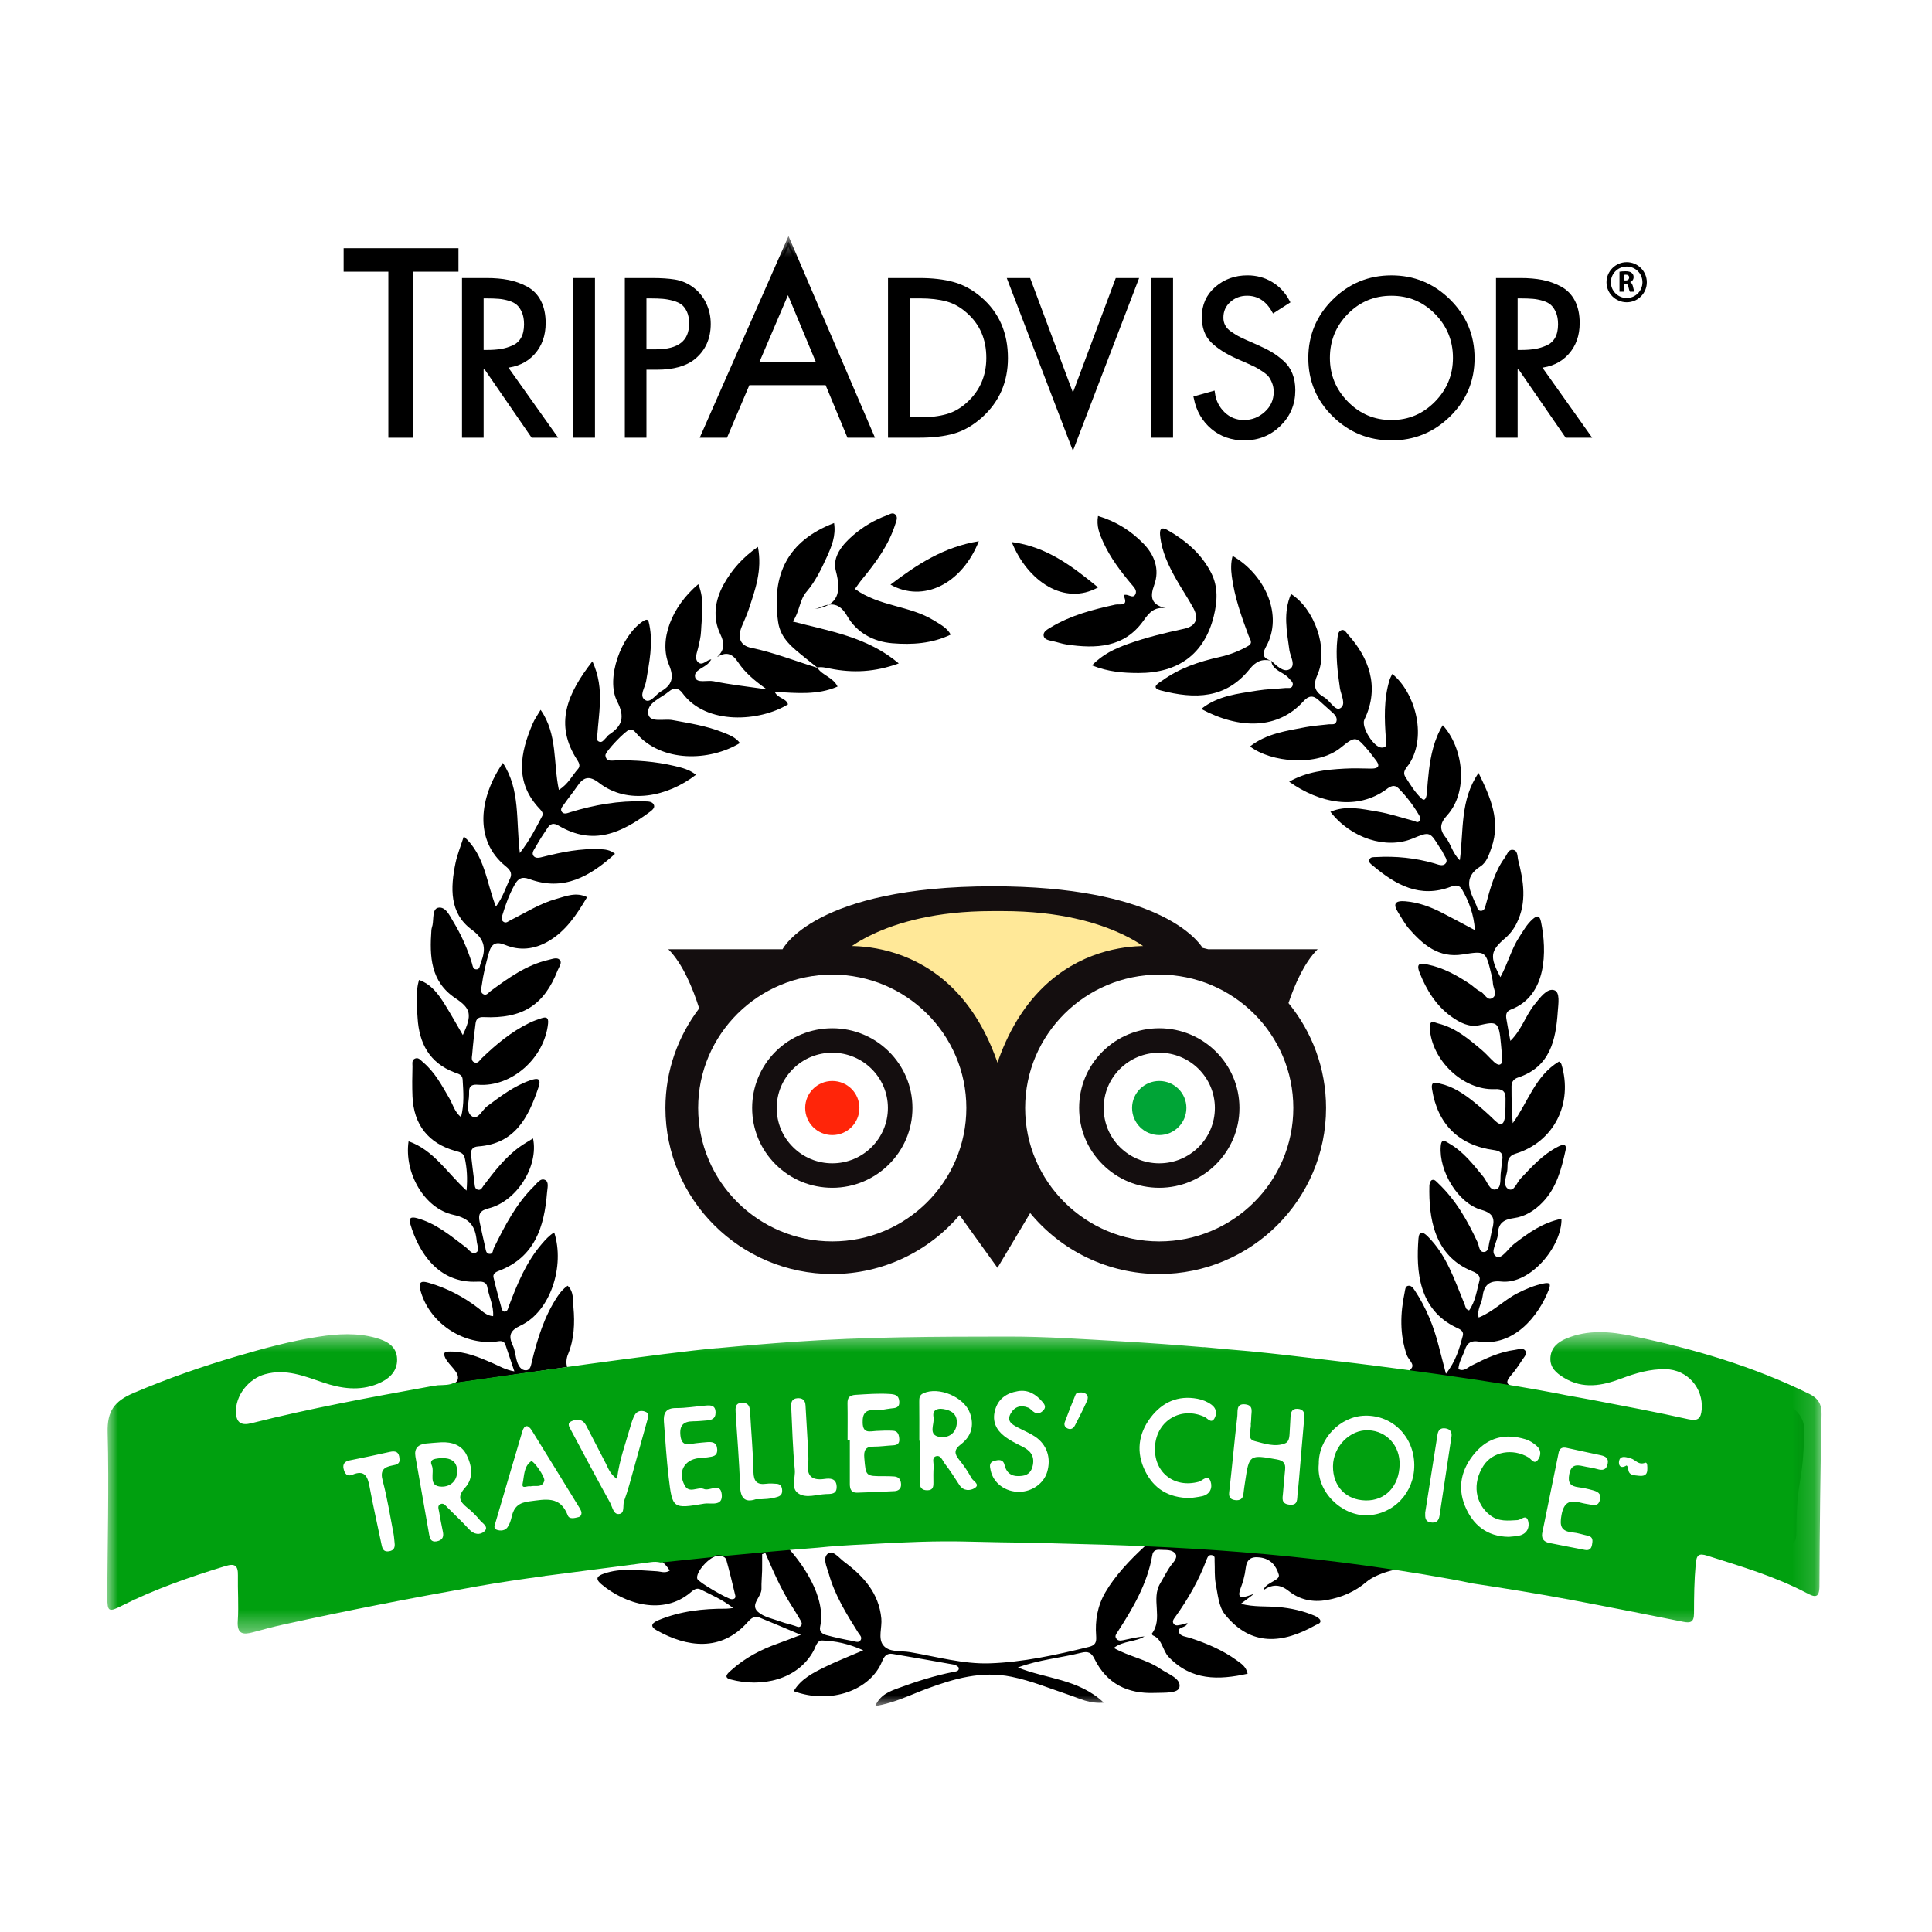 <?xml version="1.0" encoding="UTF-8" standalone="no"?>
<svg width="90px" height="90px" viewBox="0 0 90 90" version="1.1" xmlns="http://www.w3.org/2000/svg" xmlns:xlink="http://www.w3.org/1999/xlink">
    <!-- Generator: Sketch 3.6.1 (26313) - http://www.bohemiancoding.com/sketch -->
    <title>aventura-awards-03</title>
    <desc>Created with Sketch.</desc>
    <defs>
        <path id="path-1" d="M0,69 L79.856,69 L79.856,0.525 L0,0.525 L0,69 Z"></path>
        <path id="path-3" d="M79.856,14.62 L79.856,0.581 L0,0.581 L0,14.62 L79.856,14.62 L79.856,14.62 Z"></path>
    </defs>
    <g id="kit" stroke="none" stroke-width="1" fill="none" fill-rule="evenodd">
        <g id="aventura-awards-03">
            <g id="Page-1" transform="translate(5, 10)">
                <g id="Group-65" transform="translate(0, 0.475)">
                    <path d="M33.088,20.637 C32.885,20.473 32.68,20.311 32.478,20.146 C31.933,19.699 31.363,19.286 31.249,18.5 C30.932,16.3 31.687,14.722 33.854,13.89 C33.949,14.485 33.738,14.985 33.515,15.476 C33.256,16.044 32.981,16.612 32.574,17.087 C32.229,17.489 32.253,18.03 31.93,18.477 C33.638,18.926 35.397,19.187 36.868,20.429 C35.753,20.839 34.717,20.881 33.662,20.668 C33.463,20.628 33.269,20.577 33.067,20.62 C33.069,20.622 33.088,20.637 33.088,20.637 L33.088,20.637 Z" id="Fill-1" fill="#000000"></path>
                    <path d="M32.961,17.895 C34.048,17.733 34.206,17.135 33.936,16.115 C33.763,15.464 34.243,14.888 34.748,14.455 C35.208,14.061 35.725,13.749 36.299,13.54 C36.431,13.492 36.568,13.381 36.693,13.482 C36.845,13.605 36.759,13.776 36.711,13.93 C36.402,14.913 35.807,15.723 35.163,16.504 C35.038,16.655 34.93,16.82 34.827,16.961 C35.953,17.782 37.383,17.728 38.515,18.434 C38.8,18.612 39.115,18.767 39.289,19.087 C38.417,19.506 37.493,19.566 36.567,19.49 C35.676,19.417 34.908,18.99 34.467,18.225 C34.114,17.613 33.729,17.585 33.184,17.823 C33.112,17.854 33.035,17.871 32.961,17.895" id="Fill-3" fill="#000000"></path>
                    <path d="M45.87,20.521 C46.368,19.998 46.95,19.736 47.549,19.521 C48.401,19.216 49.28,19.005 50.165,18.814 C50.699,18.699 50.86,18.353 50.597,17.863 C50.349,17.403 50.052,16.969 49.794,16.513 C49.437,15.882 49.123,15.23 49.045,14.495 C49.018,14.245 49.041,14.02 49.392,14.22 C50.247,14.708 50.973,15.327 51.426,16.221 C51.754,16.87 51.708,17.552 51.543,18.225 C51.112,19.978 49.901,20.879 48.038,20.876 C47.329,20.874 46.629,20.827 45.87,20.521" id="Fill-5" fill="#000000"></path>
                    <path d="M46.15,13.562 C47.011,13.819 47.684,14.258 48.254,14.836 C48.782,15.372 49.032,16.047 48.768,16.772 C48.555,17.356 48.631,17.695 49.31,17.859 C48.773,17.781 48.535,18.058 48.27,18.434 C47.373,19.706 46.054,19.75 44.68,19.547 C44.462,19.514 44.25,19.436 44.033,19.39 C43.855,19.352 43.631,19.319 43.614,19.124 C43.598,18.94 43.802,18.838 43.96,18.743 C44.885,18.184 45.912,17.92 46.954,17.691 C47.146,17.649 47.577,17.805 47.356,17.298 C47.319,17.212 47.464,17.227 47.528,17.245 C47.661,17.282 47.814,17.383 47.895,17.201 C47.97,17.031 47.839,16.896 47.735,16.773 C47.211,16.155 46.725,15.512 46.387,14.77 C46.22,14.403 46.068,14.031 46.15,13.562" id="Fill-7" fill="#000000"></path>
                    <path d="M54.214,20.303 C53.787,20.209 53.51,20.326 53.206,20.703 C52.094,22.078 50.677,22.104 49.073,21.688 C48.553,21.553 49.021,21.317 49.141,21.23 C49.937,20.652 50.856,20.345 51.8,20.134 C52.282,20.026 52.723,19.858 53.144,19.616 C53.387,19.476 53.225,19.303 53.169,19.151 C52.831,18.247 52.509,17.338 52.382,16.372 C52.34,16.05 52.334,15.739 52.42,15.422 C53.844,16.235 54.746,18.03 54.055,19.497 C53.933,19.753 53.627,20.142 54.213,20.302 C54.213,20.302 54.214,20.303 54.214,20.303" id="Fill-9" fill="#000000"></path>
                    <path d="M46.152,16.888 C44.597,17.752 42.881,16.628 42.13,14.775 C43.752,14.99 44.936,15.89 46.152,16.888" id="Fill-11" fill="#000000"></path>
                    <path d="M40.597,14.737 C39.805,16.732 38.006,17.617 36.483,16.759 C37.722,15.815 38.967,15.001 40.597,14.737" id="Fill-13" fill="#000000"></path>
                    <path d="M32.509,41.138 C32.509,41.834 33.071,42.401 33.772,42.401 C34.473,42.401 35.034,41.834 35.034,41.138 C35.034,40.442 34.473,39.881 33.772,39.881 C33.071,39.881 32.509,40.442 32.509,41.138" id="Fill-15" fill="#FF2509"></path>
                    <path d="M47.736,41.138 C47.736,41.834 48.303,42.401 49.004,42.401 C49.7,42.401 50.267,41.834 50.267,41.138 C50.267,40.442 49.7,39.881 49.004,39.881 C48.303,39.881 47.736,40.442 47.736,41.138" id="Fill-17" fill="#00A436"></path>
                    <path d="M31.129,38.511 C30.428,39.212 30.038,40.148 30.038,41.138 C30.038,42.133 30.428,43.064 31.129,43.765 C31.835,44.471 32.777,44.856 33.772,44.856 C35.832,44.856 37.506,43.187 37.506,41.138 C37.506,39.089 35.832,37.425 33.772,37.425 C32.777,37.425 31.835,37.81 31.129,38.511 M31.942,42.962 C31.45,42.476 31.183,41.828 31.183,41.138 C31.183,40.453 31.45,39.806 31.942,39.319 C32.429,38.832 33.082,38.564 33.772,38.564 C35.201,38.564 36.362,39.72 36.362,41.138 C36.362,42.561 35.201,43.717 33.772,43.717 C33.082,43.717 32.429,43.449 31.942,42.962" id="Fill-19" fill="#140E0F"></path>
                    <path d="M46.361,38.511 C45.655,39.212 45.27,40.148 45.27,41.138 C45.27,42.133 45.655,43.064 46.361,43.765 C47.067,44.471 48.004,44.856 49.004,44.856 C51.064,44.856 52.738,43.187 52.738,41.138 C52.738,39.089 51.064,37.425 49.004,37.425 C48.004,37.425 47.067,37.81 46.361,38.511 M47.169,42.962 C46.682,42.476 46.414,41.828 46.414,41.138 C46.414,40.453 46.682,39.806 47.169,39.319 C47.661,38.832 48.308,38.564 49.004,38.564 C50.433,38.564 51.594,39.72 51.594,41.138 C51.594,42.561 50.433,43.717 49.004,43.717 C48.308,43.717 47.661,43.449 47.169,42.962" id="Fill-21" fill="#140E0F"></path>
                    <path d="M55.023,36.253 C55.312,35.386 55.761,34.364 56.382,33.744 L51.278,33.744 C51.192,33.722 51.107,33.701 51.021,33.68 C50.743,33.246 48.843,30.812 41.257,30.812 C32.927,30.812 31.455,33.744 31.455,33.744 L26.132,33.744 C26.811,34.423 27.282,35.584 27.571,36.499 C26.587,37.794 25.998,39.399 25.998,41.138 C25.998,45.402 29.486,48.874 33.772,48.874 C36.147,48.874 38.277,47.804 39.7,46.13 L41.466,48.585 L42.99,46.033 C44.413,47.761 46.58,48.874 49.004,48.874 C53.29,48.874 56.773,45.402 56.773,41.138 C56.773,39.287 56.114,37.585 55.023,36.253 M33.772,47.355 C30.326,47.355 27.523,44.567 27.523,41.138 C27.523,37.714 30.326,34.926 33.772,34.926 C37.217,34.926 40.016,37.714 40.016,41.138 C40.016,44.567 37.217,47.355 33.772,47.355 M49.004,47.355 C45.558,47.355 42.755,44.567 42.755,41.138 C42.755,37.714 45.558,34.926 49.004,34.926 C52.45,34.926 55.248,37.714 55.248,41.138 C55.248,44.567 52.45,47.355 49.004,47.355" id="Fill-23" fill="#140E0F"></path>
                    <path d="M41.728,31.7 C47.051,31.7 49.058,33.904 49.058,33.904 C49.058,33.904 43.365,32.957 41.466,39.934 C39.572,32.957 33.879,33.904 33.879,33.904 C33.879,33.904 35.88,31.7 41.204,31.7 L41.728,31.7 Z" id="Fill-25" fill="#FFE898"></path>
                    <path d="M41.728,31.7 C47.051,31.7 49.058,33.904 49.058,33.904 C49.058,33.904 43.365,32.957 41.466,39.934 C39.572,32.957 33.879,33.904 33.879,33.904 C33.879,33.904 35.88,31.7 41.204,31.7 L41.728,31.7 L41.728,31.7 Z" id="Stroke-27" stroke="#140E0F" stroke-width="0.535" stroke-linecap="round" stroke-linejoin="round"></path>
                    <path d="M14.152,2.081 L14.152,9.816 L13.191,9.816 L13.191,2.081 L11.108,2.081 L11.108,1.188 L16.257,1.188 L16.257,2.081 L14.152,2.081 Z" id="Fill-29" fill="#000000"></path>
                    <path d="M14.152,2.081 L14.152,9.816 L13.191,9.816 L13.191,2.081 L11.108,2.081 L11.108,1.188 L16.257,1.188 L16.257,2.081 L14.152,2.081 L14.152,2.081 Z" id="Stroke-31" stroke="#000000" stroke-width="0.2"></path>
                    <path d="M17.429,3.326 L17.429,5.928 L17.679,5.928 C17.934,5.928 18.16,5.912 18.355,5.88 C18.551,5.848 18.742,5.788 18.931,5.702 C19.12,5.616 19.264,5.483 19.363,5.304 C19.462,5.125 19.512,4.901 19.512,4.632 C19.512,4.401 19.477,4.204 19.407,4.041 C19.336,3.878 19.25,3.75 19.147,3.658 C19.045,3.565 18.907,3.493 18.735,3.441 C18.562,3.39 18.397,3.358 18.24,3.346 C18.083,3.333 17.893,3.326 17.669,3.326 L17.429,3.326 Z M17.429,6.638 L17.429,9.816 L16.622,9.816 L16.622,2.577 L17.669,2.577 C18.04,2.577 18.373,2.606 18.667,2.664 C18.962,2.722 19.24,2.821 19.502,2.961 C19.765,3.102 19.967,3.308 20.107,3.58 C20.248,3.853 20.319,4.184 20.319,4.574 C20.319,5.131 20.155,5.592 19.829,5.956 C19.502,6.321 19.061,6.526 18.504,6.571 L20.808,9.816 L19.819,9.816 L17.631,6.638 L17.429,6.638 Z" id="Fill-33" fill="#000000"></path>
                    <path d="M17.429,3.326 L17.429,5.928 L17.679,5.928 C17.934,5.928 18.16,5.912 18.355,5.88 C18.551,5.848 18.742,5.788 18.931,5.702 C19.12,5.616 19.264,5.483 19.363,5.304 C19.462,5.125 19.512,4.901 19.512,4.632 C19.512,4.401 19.477,4.204 19.407,4.041 C19.336,3.878 19.25,3.75 19.147,3.658 C19.045,3.565 18.907,3.493 18.735,3.441 C18.562,3.39 18.397,3.358 18.24,3.346 C18.083,3.333 17.893,3.326 17.669,3.326 L17.429,3.326 L17.429,3.326 Z M17.429,6.638 L17.429,9.816 L16.622,9.816 L16.622,2.577 L17.669,2.577 C18.04,2.577 18.373,2.606 18.667,2.664 C18.962,2.722 19.24,2.821 19.502,2.961 C19.765,3.102 19.967,3.308 20.107,3.58 C20.248,3.853 20.319,4.184 20.319,4.574 C20.319,5.131 20.155,5.592 19.829,5.956 C19.502,6.321 19.061,6.526 18.504,6.571 L20.808,9.816 L19.819,9.816 L17.631,6.638 L17.429,6.638 L17.429,6.638 Z" id="Stroke-35" stroke="#000000" stroke-width="0.2"></path>
                    <mask id="mask-2" fill="white">
                        <use xlink:href="#path-1"></use>
                    </mask>
                    <g id="Clip-38"></g>
                    <path d="M21.81,9.815 L22.616,9.815 L22.616,2.577 L21.81,2.577 L21.81,9.815 Z" id="Fill-37" fill="#000000" mask="url(#mask-2)"></path>
                    <path d="M21.81,9.815 L22.616,9.815 L22.616,2.577 L21.81,2.577 L21.81,9.815 Z" id="Stroke-39" stroke="#000000" stroke-width="0.2" mask="url(#mask-2)"></path>
                    <path d="M25.014,3.326 L25.014,5.899 L25.552,5.899 C26.652,5.899 27.202,5.464 27.202,4.594 C27.202,4.363 27.166,4.168 27.092,4.008 C27.018,3.848 26.926,3.724 26.814,3.638 C26.702,3.552 26.556,3.485 26.377,3.436 C26.198,3.388 26.032,3.358 25.878,3.346 C25.724,3.333 25.535,3.326 25.311,3.326 L25.014,3.326 Z M25.014,6.648 L25.014,9.816 L24.207,9.816 L24.207,2.577 L25.398,2.577 C25.795,2.577 26.134,2.6 26.415,2.644 C26.697,2.689 26.956,2.795 27.193,2.961 C27.455,3.147 27.657,3.386 27.798,3.677 C27.939,3.968 28.009,4.28 28.009,4.613 C28.009,5.265 27.779,5.784 27.318,6.168 C26.928,6.488 26.354,6.648 25.599,6.648 L25.014,6.648 Z" id="Fill-40" fill="#000000" mask="url(#mask-2)"></path>
                    <path d="M25.014,3.326 L25.014,5.899 L25.552,5.899 C26.652,5.899 27.202,5.464 27.202,4.594 C27.202,4.363 27.166,4.168 27.092,4.008 C27.018,3.848 26.926,3.724 26.814,3.638 C26.702,3.552 26.556,3.485 26.377,3.436 C26.198,3.388 26.032,3.358 25.878,3.346 C25.724,3.333 25.535,3.326 25.311,3.326 L25.014,3.326 L25.014,3.326 Z M25.014,6.648 L25.014,9.816 L24.207,9.816 L24.207,2.577 L25.398,2.577 C25.795,2.577 26.134,2.6 26.415,2.644 C26.697,2.689 26.956,2.795 27.193,2.961 C27.455,3.147 27.657,3.386 27.798,3.677 C27.939,3.968 28.009,4.28 28.009,4.613 C28.009,5.265 27.779,5.784 27.318,6.168 C26.928,6.488 26.354,6.648 25.599,6.648 L25.014,6.648 L25.014,6.648 Z" id="Stroke-41" stroke="#000000" stroke-width="0.2" mask="url(#mask-2)"></path>
                    <path d="M33.149,6.474 L31.708,3.018 L30.232,6.474 L33.149,6.474 Z M33.527,7.367 L29.842,7.367 L28.801,9.815 L27.749,9.815 L31.731,0.776 L35.609,9.815 L34.545,9.815 L33.527,7.367 Z" id="Fill-42" fill="#000000" mask="url(#mask-2)"></path>
                    <path d="M33.149,6.474 L31.708,3.018 L30.232,6.474 L33.149,6.474 L33.149,6.474 Z M33.527,7.367 L29.842,7.367 L28.801,9.815 L27.749,9.815 L31.731,0.776 L35.609,9.815 L34.545,9.815 L33.527,7.367 L33.527,7.367 Z" id="Stroke-43" stroke="#000000" stroke-width="0.2" mask="url(#mask-2)"></path>
                    <path d="M37.273,9.066 L37.859,9.066 C38.351,9.066 38.779,9.013 39.14,8.908 C39.502,8.802 39.837,8.606 40.144,8.317 C40.746,7.754 41.046,7.047 41.046,6.196 C41.046,5.3 40.732,4.577 40.105,4.026 C39.798,3.751 39.466,3.566 39.111,3.469 C38.757,3.374 38.339,3.325 37.859,3.325 L37.273,3.325 L37.273,9.066 Z M36.467,9.815 L36.467,2.577 L37.83,2.577 C38.431,2.577 38.953,2.637 39.394,2.759 C39.837,2.88 40.255,3.111 40.652,3.45 C41.453,4.141 41.853,5.06 41.853,6.206 C41.853,7.3 41.459,8.199 40.671,8.903 C40.269,9.261 39.847,9.503 39.41,9.628 C38.97,9.753 38.439,9.815 37.81,9.815 L36.467,9.815 Z" id="Fill-44" fill="#000000" mask="url(#mask-2)"></path>
                    <path d="M37.273,9.066 L37.859,9.066 C38.351,9.066 38.779,9.013 39.14,8.908 C39.502,8.802 39.837,8.606 40.144,8.317 C40.746,7.754 41.046,7.047 41.046,6.196 C41.046,5.3 40.732,4.577 40.105,4.026 C39.798,3.751 39.466,3.566 39.111,3.469 C38.757,3.374 38.339,3.325 37.859,3.325 L37.273,3.325 L37.273,9.066 L37.273,9.066 Z M36.467,9.815 L36.467,2.577 L37.83,2.577 C38.431,2.577 38.953,2.637 39.394,2.759 C39.837,2.88 40.255,3.111 40.652,3.45 C41.453,4.141 41.853,5.06 41.853,6.206 C41.853,7.3 41.459,8.199 40.671,8.903 C40.269,9.261 39.847,9.503 39.41,9.628 C38.97,9.753 38.439,9.815 37.81,9.815 L36.467,9.815 L36.467,9.815 Z" id="Stroke-45" stroke="#000000" stroke-width="0.2" mask="url(#mask-2)"></path>
                    <path d="M42.918,2.577 L44.981,8.097 L47.046,2.577 L47.919,2.577 L44.981,10.247 L42.044,2.577 L42.918,2.577 Z" id="Fill-46" fill="#000000" mask="url(#mask-2)"></path>
                    <path d="M42.918,2.577 L44.981,8.097 L47.046,2.577 L47.919,2.577 L44.981,10.247 L42.044,2.577 L42.918,2.577 L42.918,2.577 Z" id="Stroke-47" stroke="#000000" stroke-width="0.2" mask="url(#mask-2)"></path>
                    <path d="M48.738,9.815 L49.545,9.815 L49.545,2.577 L48.738,2.577 L48.738,9.815 Z" id="Fill-48" fill="#000000" mask="url(#mask-2)"></path>
                    <path d="M48.738,9.815 L49.545,9.815 L49.545,2.577 L48.738,2.577 L48.738,9.815 Z" id="Stroke-49" stroke="#000000" stroke-width="0.2" mask="url(#mask-2)"></path>
                    <path d="M54.982,3.575 L54.338,3.988 C54.038,3.463 53.622,3.201 53.09,3.201 C52.764,3.201 52.482,3.306 52.246,3.518 C52.009,3.729 51.89,3.998 51.89,4.324 C51.89,4.471 51.922,4.606 51.987,4.727 C52.05,4.849 52.15,4.956 52.284,5.049 C52.419,5.142 52.532,5.214 52.625,5.265 C52.717,5.316 52.85,5.38 53.023,5.457 L53.503,5.668 C53.779,5.79 54.005,5.903 54.185,6.009 C54.364,6.115 54.542,6.246 54.717,6.403 C54.894,6.559 55.025,6.746 55.111,6.964 C55.198,7.181 55.241,7.428 55.241,7.703 C55.241,8.33 55.02,8.86 54.579,9.292 C54.137,9.724 53.599,9.94 52.965,9.94 C52.39,9.94 51.898,9.769 51.492,9.427 C51.086,9.084 50.825,8.631 50.71,8.068 L51.497,7.847 C51.548,8.225 51.709,8.543 51.977,8.803 C52.246,9.062 52.569,9.191 52.947,9.191 C53.343,9.191 53.691,9.055 53.988,8.783 C54.286,8.512 54.434,8.177 54.434,7.78 C54.434,7.62 54.407,7.471 54.353,7.334 C54.298,7.196 54.238,7.086 54.17,7.002 C54.103,6.919 53.996,6.829 53.849,6.734 C53.702,6.638 53.586,6.569 53.503,6.527 C53.42,6.486 53.286,6.423 53.1,6.34 L52.659,6.148 C52.146,5.918 51.756,5.668 51.487,5.399 C51.218,5.131 51.085,4.762 51.085,4.295 C51.085,3.751 51.283,3.308 51.679,2.966 C52.076,2.623 52.553,2.452 53.11,2.452 C53.513,2.452 53.878,2.55 54.204,2.745 C54.531,2.94 54.79,3.217 54.982,3.575" id="Fill-50" fill="#000000" mask="url(#mask-2)"></path>
                    <path d="M54.982,3.575 L54.338,3.988 C54.038,3.463 53.622,3.201 53.09,3.201 C52.764,3.201 52.482,3.306 52.246,3.518 C52.009,3.729 51.89,3.998 51.89,4.324 C51.89,4.471 51.922,4.606 51.987,4.727 C52.05,4.849 52.15,4.956 52.284,5.049 C52.419,5.142 52.532,5.214 52.625,5.265 C52.717,5.316 52.85,5.38 53.023,5.457 L53.503,5.668 C53.779,5.79 54.005,5.903 54.185,6.009 C54.364,6.115 54.542,6.246 54.717,6.403 C54.894,6.559 55.025,6.746 55.111,6.964 C55.198,7.181 55.241,7.428 55.241,7.703 C55.241,8.33 55.02,8.86 54.579,9.292 C54.137,9.724 53.599,9.94 52.965,9.94 C52.39,9.94 51.898,9.769 51.492,9.427 C51.086,9.084 50.825,8.631 50.71,8.068 L51.497,7.847 C51.548,8.225 51.709,8.543 51.977,8.803 C52.246,9.062 52.569,9.191 52.947,9.191 C53.343,9.191 53.691,9.055 53.988,8.783 C54.286,8.512 54.434,8.177 54.434,7.78 C54.434,7.62 54.407,7.471 54.353,7.334 C54.298,7.196 54.238,7.086 54.17,7.002 C54.103,6.919 53.996,6.829 53.849,6.734 C53.702,6.638 53.586,6.569 53.503,6.527 C53.42,6.486 53.286,6.423 53.1,6.34 L52.659,6.148 C52.146,5.918 51.756,5.668 51.487,5.399 C51.218,5.131 51.085,4.762 51.085,4.295 C51.085,3.751 51.283,3.308 51.679,2.966 C52.076,2.623 52.553,2.452 53.11,2.452 C53.513,2.452 53.878,2.55 54.204,2.745 C54.531,2.94 54.79,3.217 54.982,3.575 L54.982,3.575 Z" id="Stroke-51" stroke="#000000" stroke-width="0.2" mask="url(#mask-2)"></path>
                    <path d="M61.921,4.08 C61.345,3.494 60.644,3.202 59.818,3.202 C58.992,3.202 58.292,3.494 57.716,4.08 C57.14,4.665 56.852,5.371 56.852,6.197 C56.852,7.016 57.142,7.72 57.721,8.309 C58.3,8.897 58.999,9.192 59.818,9.192 C60.638,9.192 61.337,8.897 61.916,8.309 C62.495,7.72 62.784,7.016 62.784,6.197 C62.784,5.371 62.497,4.665 61.921,4.08 M57.154,3.552 C57.894,2.819 58.781,2.453 59.818,2.453 C60.856,2.453 61.743,2.819 62.483,3.552 C63.222,4.285 63.591,5.169 63.591,6.206 C63.591,7.243 63.222,8.125 62.483,8.851 C61.743,9.578 60.856,9.941 59.818,9.941 C58.781,9.941 57.894,9.578 57.154,8.851 C56.415,8.125 56.046,7.243 56.046,6.206 C56.046,5.169 56.415,4.285 57.154,3.552" id="Fill-52" fill="#000000" mask="url(#mask-2)"></path>
                    <path d="M61.921,4.08 C61.345,3.494 60.644,3.202 59.818,3.202 C58.992,3.202 58.292,3.494 57.716,4.08 C57.14,4.665 56.852,5.371 56.852,6.197 C56.852,7.016 57.142,7.72 57.721,8.309 C58.3,8.897 58.999,9.192 59.818,9.192 C60.638,9.192 61.337,8.897 61.916,8.309 C62.495,7.72 62.784,7.016 62.784,6.197 C62.784,5.371 62.497,4.665 61.921,4.08 L61.921,4.08 Z M57.154,3.552 C57.894,2.819 58.781,2.453 59.818,2.453 C60.856,2.453 61.743,2.819 62.483,3.552 C63.222,4.285 63.591,5.169 63.591,6.206 C63.591,7.243 63.222,8.125 62.483,8.851 C61.743,9.578 60.856,9.941 59.818,9.941 C58.781,9.941 57.894,9.578 57.154,8.851 C56.415,8.125 56.046,7.243 56.046,6.206 C56.046,5.169 56.415,4.285 57.154,3.552 L57.154,3.552 Z" id="Stroke-53" stroke="#000000" stroke-width="0.2" mask="url(#mask-2)"></path>
                    <path d="M65.597,3.326 L65.597,5.928 L65.846,5.928 C66.102,5.928 66.328,5.912 66.523,5.88 C66.718,5.848 66.91,5.788 67.099,5.702 C67.288,5.616 67.432,5.483 67.532,5.304 C67.63,5.125 67.68,4.901 67.68,4.632 C67.68,4.401 67.645,4.204 67.575,4.041 C67.504,3.878 67.417,3.75 67.316,3.658 C67.213,3.565 67.076,3.493 66.903,3.441 C66.73,3.39 66.565,3.358 66.409,3.346 C66.251,3.333 66.061,3.326 65.837,3.326 L65.597,3.326 Z M65.597,6.638 L65.597,9.816 L64.79,9.816 L64.79,2.577 L65.837,2.577 C66.208,2.577 66.54,2.606 66.835,2.664 C67.129,2.722 67.408,2.821 67.67,2.961 C67.933,3.102 68.134,3.308 68.276,3.58 C68.416,3.853 68.487,4.184 68.487,4.574 C68.487,5.131 68.324,5.592 67.996,5.956 C67.67,6.321 67.229,6.526 66.672,6.571 L68.976,9.816 L67.988,9.816 L65.798,6.638 L65.597,6.638 Z" id="Fill-54" fill="#000000" mask="url(#mask-2)"></path>
                    <path d="M65.597,3.326 L65.597,5.928 L65.846,5.928 C66.102,5.928 66.328,5.912 66.523,5.88 C66.718,5.848 66.91,5.788 67.099,5.702 C67.288,5.616 67.432,5.483 67.532,5.304 C67.63,5.125 67.68,4.901 67.68,4.632 C67.68,4.401 67.645,4.204 67.575,4.041 C67.504,3.878 67.417,3.75 67.316,3.658 C67.213,3.565 67.076,3.493 66.903,3.441 C66.73,3.39 66.565,3.358 66.409,3.346 C66.251,3.333 66.061,3.326 65.837,3.326 L65.597,3.326 L65.597,3.326 Z M65.597,6.638 L65.597,9.816 L64.79,9.816 L64.79,2.577 L65.837,2.577 C66.208,2.577 66.54,2.606 66.835,2.664 C67.129,2.722 67.408,2.821 67.67,2.961 C67.933,3.102 68.134,3.308 68.276,3.58 C68.416,3.853 68.487,4.184 68.487,4.574 C68.487,5.131 68.324,5.592 67.996,5.956 C67.67,6.321 67.229,6.526 66.672,6.571 L68.976,9.816 L67.988,9.816 L65.798,6.638 L65.597,6.638 L65.597,6.638 Z" id="Stroke-55" stroke="#000000" stroke-width="0.2" mask="url(#mask-2)"></path>
                    <path d="M70.442,2.182 C70.506,2.171 70.608,2.161 70.72,2.161 C70.854,2.161 70.95,2.182 71.014,2.241 C71.068,2.284 71.1,2.348 71.1,2.433 C71.1,2.557 71.02,2.637 70.94,2.664 L70.94,2.669 C71.004,2.696 71.036,2.76 71.063,2.845 C71.089,2.952 71.116,3.075 71.132,3.113 L70.924,3.113 C70.907,3.086 70.886,3.006 70.859,2.894 C70.833,2.776 70.795,2.744 70.71,2.744 L70.645,2.744 L70.645,3.113 L70.442,3.113 L70.442,2.182 Z M70.645,2.589 L70.731,2.589 C70.833,2.589 70.891,2.535 70.891,2.45 C70.891,2.369 70.838,2.321 70.742,2.321 C70.688,2.321 70.661,2.326 70.645,2.332 L70.645,2.589 Z" id="Fill-56" fill="#000000" mask="url(#mask-2)"></path>
                    <path d="M69.837,2.675 C69.837,3.188 70.26,3.606 70.779,3.606 C71.298,3.606 71.715,3.188 71.715,2.675 C71.715,2.16 71.298,1.738 70.779,1.738 C70.26,1.738 69.837,2.16 69.837,2.675 M70.04,2.675 C70.04,2.268 70.372,1.942 70.779,1.942 C71.185,1.942 71.512,2.268 71.512,2.675 C71.512,3.075 71.185,3.408 70.779,3.408 C70.372,3.408 70.04,3.075 70.04,2.675" id="Fill-57" fill="#000000" mask="url(#mask-2)"></path>
                    <path d="M55.719,22.194 C55.964,21.923 56.174,21.904 56.433,22.145 C56.654,22.35 56.884,22.545 57.105,22.749 C57.212,22.848 57.298,22.971 57.259,23.123 C57.21,23.316 57.036,23.249 56.906,23.265 C56.547,23.31 56.182,23.329 55.827,23.397 C54.925,23.572 54,23.693 53.232,24.296 C54.193,25.04 56.348,25.252 57.459,24.352 C58.149,23.794 58.172,23.82 58.752,24.497 C58.857,24.619 58.946,24.754 59.048,24.878 C59.297,25.178 59.271,25.338 58.839,25.329 C58.435,25.319 58.03,25.309 57.627,25.331 C56.746,25.378 55.872,25.473 55.055,25.939 C56.446,26.933 58.22,27.31 59.604,26.279 C59.772,26.154 59.957,26.055 60.146,26.245 C60.517,26.619 60.834,27.035 61.101,27.489 C61.152,27.575 61.197,27.678 61.124,27.77 C61.039,27.878 60.941,27.786 60.852,27.763 C60.289,27.617 59.734,27.425 59.163,27.331 C58.447,27.213 57.714,27.028 56.976,27.341 C57.933,28.578 59.568,29.1 60.806,28.588 C61.608,28.256 61.608,28.256 62.08,29.026 C62.122,29.095 62.181,29.156 62.21,29.23 C62.275,29.395 62.461,29.578 62.356,29.728 C62.225,29.915 61.995,29.796 61.805,29.742 C60.924,29.49 60.025,29.399 59.112,29.45 C58.994,29.457 58.846,29.432 58.793,29.567 C58.739,29.706 58.869,29.779 58.958,29.854 C60.019,30.748 61.151,31.386 62.597,30.828 C62.821,30.741 62.993,30.756 63.114,30.97 C63.43,31.527 63.657,32.111 63.707,32.855 C63.138,32.553 62.663,32.296 62.183,32.049 C61.643,31.772 61.082,31.561 60.468,31.51 C60.005,31.471 59.865,31.617 60.133,32.033 C60.297,32.287 60.439,32.562 60.636,32.788 C61.292,33.538 62.021,34.162 63.127,33.988 C64.208,33.818 64.209,33.817 64.471,34.907 C64.503,35.043 64.539,35.182 64.544,35.321 C64.554,35.554 64.765,35.848 64.539,36.006 C64.279,36.188 64.167,35.801 63.961,35.711 C63.781,35.633 63.638,35.472 63.471,35.361 C62.865,34.956 62.233,34.607 61.51,34.458 C61.18,34.389 60.942,34.368 61.136,34.85 C61.459,35.654 61.895,36.364 62.605,36.879 C62.989,37.158 63.436,37.388 63.898,37.286 C64.716,37.105 64.828,37.074 64.92,38.158 C64.939,38.379 64.963,38.599 64.973,38.821 C64.978,38.937 64.993,39.091 64.848,39.121 C64.775,39.136 64.666,39.057 64.597,38.994 C64.404,38.818 64.234,38.614 64.035,38.446 C63.419,37.926 62.802,37.399 61.993,37.201 C61.835,37.162 61.584,36.999 61.604,37.409 C61.681,38.91 63.165,40.328 64.637,40.26 C64.975,40.244 65.138,40.352 65.133,40.689 C65.13,40.971 65.137,41.256 65.107,41.535 C65.069,41.876 64.945,42.028 64.628,41.716 C64.328,41.419 64.01,41.138 63.681,40.872 C63.196,40.481 62.681,40.131 62.057,39.998 C61.879,39.96 61.649,39.869 61.71,40.261 C61.964,41.883 62.953,42.879 64.592,43.099 C64.887,43.139 65.039,43.25 64.981,43.569 C64.948,43.747 64.944,43.931 64.917,44.11 C64.871,44.401 64.962,44.847 64.694,44.928 C64.397,45.019 64.285,44.567 64.104,44.348 C63.628,43.771 63.176,43.176 62.512,42.795 C62.342,42.697 62.146,42.518 62.115,42.92 C62.024,44.084 62.922,45.582 64.014,45.887 C64.6,46.05 64.641,46.335 64.51,46.804 C64.461,46.979 64.443,47.162 64.393,47.336 C64.338,47.523 64.363,47.819 64.146,47.846 C63.9,47.877 63.909,47.564 63.832,47.398 C63.362,46.385 62.818,45.426 61.998,44.649 C61.912,44.568 61.822,44.439 61.695,44.501 C61.631,44.533 61.589,44.669 61.586,44.759 C61.552,46.24 61.796,48.024 63.58,48.741 C63.789,48.825 63.981,48.95 63.921,49.171 C63.793,49.645 63.733,50.151 63.436,50.571 C63.37,50.533 63.321,50.521 63.305,50.491 C63.268,50.422 63.251,50.343 63.221,50.271 C62.759,49.158 62.393,47.993 61.5,47.113 C61.277,46.894 61.106,46.864 61.078,47.219 C60.961,48.723 61.077,50.531 62.843,51.369 C63.002,51.444 63.204,51.522 63.141,51.758 C62.986,52.346 62.82,52.933 62.357,53.52 C62.225,53.009 62.123,52.625 62.025,52.241 C61.791,51.317 61.439,50.445 60.911,49.647 C60.831,49.527 60.741,49.39 60.587,49.424 C60.458,49.453 60.458,49.613 60.434,49.73 C60.23,50.712 60.197,51.685 60.536,52.654 C60.611,52.868 60.933,53.089 60.73,53.291 C60.619,53.401 60.713,53.514 60.795,53.663 L61.389,53.797 L67.546,54.98 C66.92,54.645 66.325,54.258 65.585,54.13 C65.179,54.059 65.103,53.92 65.388,53.596 C65.587,53.37 65.754,53.116 65.92,52.863 C66.003,52.736 66.165,52.584 66.044,52.434 C65.935,52.3 65.737,52.387 65.581,52.407 C64.848,52.5 64.194,52.813 63.544,53.141 C63.361,53.233 63.195,53.435 62.938,53.303 C62.957,52.964 63.145,52.693 63.244,52.393 C63.356,52.054 63.557,51.971 63.877,52.019 C65.504,52.265 66.666,50.858 67.153,49.592 C67.266,49.298 67.154,49.267 66.919,49.313 C66.482,49.399 66.08,49.57 65.682,49.773 C65.056,50.093 64.564,50.63 63.881,50.9 C63.793,50.528 64.023,50.252 64.061,49.94 C64.124,49.417 64.347,49.162 64.93,49.225 C66.305,49.373 67.768,47.561 67.74,46.301 C66.88,46.473 66.196,46.956 65.525,47.478 C65.247,47.694 64.951,48.217 64.694,48.054 C64.384,47.858 64.764,47.38 64.775,47.019 C64.791,46.522 65.025,46.335 65.519,46.27 C66.04,46.201 66.492,45.918 66.871,45.521 C67.515,44.846 67.733,43.991 67.926,43.128 C68.011,42.749 67.756,42.85 67.566,42.948 C66.869,43.306 66.356,43.876 65.828,44.434 C65.656,44.617 65.533,45.036 65.289,44.925 C64.99,44.79 65.151,44.369 65.206,44.107 C65.267,43.818 65.111,43.417 65.604,43.266 C67.39,42.717 68.291,40.926 67.736,39.097 C67.722,39.051 67.665,39.018 67.624,38.975 C66.508,39.644 66.175,40.887 65.468,41.848 C65.412,41.251 65.414,40.688 65.412,40.126 C65.411,39.911 65.53,39.781 65.714,39.72 C67.214,39.225 67.477,37.976 67.567,36.643 C67.59,36.296 67.692,35.726 67.387,35.647 C67.055,35.56 66.742,36.002 66.481,36.322 C66.072,36.826 65.891,37.485 65.359,38.015 C65.284,37.605 65.222,37.298 65.173,36.989 C65.144,36.803 65.155,36.64 65.383,36.553 C67.073,35.911 67.066,33.819 66.785,32.463 C66.721,32.155 66.602,32.163 66.39,32.35 C66.127,32.583 65.964,32.883 65.776,33.169 C65.402,33.739 65.241,34.415 64.893,35.043 C64.385,34.093 64.426,33.82 65.107,33.236 C65.339,33.038 65.518,32.806 65.656,32.525 C66.135,31.552 65.975,30.568 65.722,29.589 C65.68,29.425 65.718,29.122 65.451,29.112 C65.259,29.105 65.198,29.344 65.094,29.488 C64.619,30.139 64.426,30.903 64.217,31.661 C64.18,31.793 64.157,31.962 63.976,31.957 C63.828,31.953 63.815,31.789 63.769,31.687 C63.486,31.051 63.109,30.421 63.97,29.88 C64.249,29.705 64.369,29.333 64.482,29.004 C64.911,27.766 64.444,26.69 63.877,25.531 C63.01,26.791 63.187,28.202 63.005,29.6 C62.651,29.255 62.593,28.846 62.358,28.555 C62.051,28.174 62.06,27.894 62.407,27.513 C63.432,26.387 63.162,24.344 62.209,23.308 C62.003,23.646 61.865,23.994 61.763,24.364 C61.576,25.05 61.524,25.754 61.469,26.458 C61.458,26.607 61.408,26.891 61.228,26.728 C60.921,26.451 60.698,26.074 60.47,25.72 C60.299,25.453 60.552,25.269 60.671,25.074 C61.487,23.746 60.89,21.751 59.857,20.919 C59.814,21.014 59.761,21.101 59.732,21.196 C59.454,22.1 59.493,23.024 59.561,23.949 C59.574,24.12 59.661,24.349 59.367,24.351 C58.998,24.354 58.394,23.383 58.558,23.047 C59.313,21.491 58.722,20.117 57.812,19.106 C57.724,19.009 57.64,18.824 57.487,18.88 C57.327,18.938 57.319,19.126 57.301,19.289 C57.214,20.061 57.307,20.82 57.419,21.581 C57.467,21.902 57.731,22.346 57.432,22.518 C57.195,22.655 56.959,22.167 56.688,22.009 C56.229,21.742 56.149,21.464 56.383,20.929 C56.9,19.746 56.228,17.875 55.141,17.196 C54.766,18.062 54.944,18.935 55.066,19.815 C55.108,20.114 55.391,20.534 55.06,20.71 C54.782,20.857 54.461,20.527 54.213,20.302 L54.215,20.304 C54.287,20.78 54.793,20.82 55.041,21.121 C55.129,21.229 55.274,21.313 55.209,21.476 C55.152,21.62 55.001,21.563 54.89,21.574 C54.449,21.617 54.003,21.625 53.567,21.695 C52.666,21.842 51.738,21.927 50.958,22.551 C52.753,23.51 54.53,23.506 55.719,22.194" id="Fill-58" fill="#000000" mask="url(#mask-2)"></path>
                    <path d="M33.069,20.622 C33.072,20.627 33.077,20.63 33.081,20.635 C33.083,20.636 33.086,20.637 33.088,20.637 L33.069,20.622 Z" id="Fill-59" fill="#000000" mask="url(#mask-2)"></path>
                    <path d="M16.12,46.116 C16.908,46.289 17.146,46.666 17.208,47.345 C17.225,47.523 17.341,47.765 17.199,47.86 C16.991,48 16.854,47.743 16.699,47.627 C15.992,47.094 15.316,46.515 14.431,46.273 C14.151,46.196 14.028,46.255 14.113,46.542 C14.493,47.838 15.403,49.315 17.223,49.231 C17.435,49.221 17.654,49.219 17.7,49.481 C17.779,49.931 18.004,50.355 17.972,50.838 C17.665,50.815 17.483,50.616 17.278,50.46 C16.583,49.929 15.82,49.528 14.979,49.285 C14.722,49.21 14.469,49.171 14.577,49.598 C14.957,51.108 16.524,52.19 18.09,52.024 C18.258,52.006 18.464,51.931 18.549,52.18 C18.68,52.569 18.81,52.958 18.961,53.409 C18.53,53.334 18.242,53.153 17.934,53.02 C17.305,52.748 16.674,52.479 15.968,52.485 C15.745,52.487 15.607,52.513 15.748,52.794 C15.932,53.162 16.489,53.496 16.295,53.851 C16.264,53.907 16.208,53.931 16.158,53.963 L21.414,53.209 C21.371,53.031 21.375,52.82 21.459,52.617 C21.748,51.918 21.782,51.159 21.713,50.42 C21.683,50.099 21.74,49.697 21.443,49.419 C21.224,49.571 21.09,49.738 20.966,49.926 C20.354,50.85 20.037,51.886 19.778,52.946 C19.735,53.122 19.716,53.354 19.497,53.359 C19.278,53.364 19.156,53.158 19.091,52.966 C19.009,52.718 19,52.441 18.891,52.209 C18.676,51.752 18.75,51.511 19.246,51.278 C20.655,50.616 21.319,48.49 20.817,46.937 C20.588,47.074 20.418,47.265 20.247,47.463 C19.507,48.317 19.094,49.342 18.701,50.378 C18.665,50.473 18.656,50.585 18.547,50.62 C18.455,50.649 18.394,50.575 18.373,50.499 C18.24,50.014 18.106,49.529 17.991,49.04 C17.953,48.879 18.065,48.792 18.218,48.735 C19.916,48.098 20.356,46.675 20.484,45.068 C20.499,44.876 20.579,44.593 20.406,44.5 C20.182,44.379 20.021,44.642 19.874,44.787 C19.037,45.604 18.515,46.629 18.006,47.661 C17.955,47.764 17.975,47.936 17.82,47.936 C17.635,47.937 17.634,47.761 17.604,47.628 C17.516,47.235 17.423,46.843 17.343,46.448 C17.275,46.111 17.336,45.919 17.755,45.816 C19.073,45.49 20.1,43.85 19.831,42.557 C19.618,42.69 19.408,42.807 19.215,42.946 C18.534,43.433 18.033,44.09 17.533,44.747 C17.462,44.84 17.417,44.98 17.267,44.948 C17.117,44.917 17.12,44.769 17.105,44.655 C17.046,44.216 16.998,43.776 16.944,43.336 C16.912,43.085 17.024,42.947 17.271,42.93 C18.989,42.81 19.615,41.581 20.083,40.181 C20.232,39.736 20.031,39.738 19.706,39.849 C18.949,40.11 18.325,40.587 17.693,41.058 C17.461,41.231 17.274,41.696 17.001,41.536 C16.682,41.349 16.845,40.876 16.851,40.527 C16.855,40.29 16.804,40.019 17.264,40.056 C18.838,40.179 20.363,38.81 20.531,37.204 C20.561,36.914 20.438,36.887 20.223,36.957 C20.032,37.02 19.842,37.087 19.662,37.175 C18.817,37.586 18.106,38.18 17.436,38.827 C17.339,38.92 17.263,39.087 17.095,39.013 C16.929,38.94 16.987,38.761 16.997,38.635 C17.036,38.152 17.091,37.671 17.155,37.19 C17.182,36.987 17.293,36.895 17.531,36.906 C19.337,36.987 20.347,36.347 20.977,34.729 C21.037,34.574 21.205,34.376 21.071,34.235 C20.947,34.105 20.727,34.2 20.549,34.24 C19.52,34.477 18.688,35.08 17.858,35.689 C17.751,35.768 17.657,35.931 17.499,35.828 C17.356,35.735 17.423,35.573 17.441,35.437 C17.511,34.916 17.633,34.408 17.777,33.902 C17.903,33.459 18.128,33.377 18.534,33.544 C19.213,33.825 19.881,33.749 20.513,33.391 C21.354,32.914 21.86,32.141 22.349,31.317 C21.83,31.067 21.369,31.272 20.915,31.399 C20.151,31.611 19.484,32.043 18.781,32.391 C18.676,32.443 18.578,32.551 18.454,32.465 C18.332,32.382 18.373,32.26 18.409,32.139 C18.553,31.654 18.727,31.183 18.974,30.74 C19.13,30.461 19.298,30.342 19.656,30.474 C21.262,31.065 22.49,30.346 23.65,29.3 C23.41,29.107 23.181,29.093 22.94,29.083 C22.044,29.044 21.179,29.217 20.317,29.434 C20.166,29.472 19.964,29.538 19.856,29.401 C19.742,29.256 19.893,29.09 19.965,28.958 C20.13,28.658 20.319,28.371 20.511,28.087 C20.64,27.895 20.787,27.847 21.02,27.985 C22.642,28.944 23.952,28.32 25.254,27.36 C25.365,27.278 25.521,27.16 25.463,27.024 C25.387,26.844 25.177,26.862 24.998,26.856 C23.828,26.817 22.694,27.017 21.579,27.357 C21.45,27.396 21.285,27.479 21.181,27.355 C21.067,27.22 21.207,27.089 21.282,26.981 C21.477,26.699 21.698,26.436 21.889,26.152 C22.18,25.721 22.443,25.637 22.911,25.998 C24.235,27.02 26.08,26.65 27.42,25.618 C27.13,25.378 26.778,25.291 26.428,25.208 C25.522,24.994 24.601,24.926 23.672,24.949 C23.485,24.954 23.238,25.018 23.202,24.714 C23.183,24.546 24.159,23.532 24.335,23.511 C24.478,23.494 24.552,23.579 24.633,23.674 C25.816,25.057 28.052,24.996 29.468,24.139 C29.263,23.861 28.957,23.754 28.66,23.636 C27.91,23.337 27.118,23.216 26.329,23.07 C25.935,22.996 25.269,23.208 25.198,22.784 C25.112,22.267 25.79,22.052 26.164,21.735 C26.387,21.546 26.608,21.562 26.788,21.808 C27.903,23.331 30.412,23.134 31.708,22.336 C31.625,22.044 31.235,22.068 31.091,21.755 C32.102,21.808 33.075,21.918 34.018,21.507 C33.796,21.063 33.305,20.993 33.08,20.635 C32.052,20.321 31.052,19.921 29.992,19.702 C29.468,19.594 29.347,19.221 29.556,18.707 C29.662,18.447 29.785,18.192 29.873,17.925 C30.18,17.002 30.519,16.081 30.306,15 C29.598,15.489 29.081,16.075 28.707,16.758 C28.306,17.489 28.183,18.3 28.561,19.08 C28.77,19.51 28.741,19.825 28.403,20.134 C28.814,19.882 29.101,19.943 29.386,20.378 C29.691,20.84 30.12,21.215 30.719,21.636 C29.787,21.501 29.012,21.421 28.254,21.261 C27.952,21.198 27.462,21.37 27.384,21.082 C27.292,20.738 27.822,20.642 28.03,20.389 C28.069,20.343 28.101,20.292 28.136,20.243 C27.922,20.256 27.728,20.554 27.533,20.385 C27.33,20.209 27.47,19.937 27.523,19.702 C27.581,19.448 27.647,19.189 27.658,18.93 C27.689,18.204 27.836,17.467 27.529,16.739 C26.292,17.774 25.679,19.336 26.164,20.496 C26.416,21.097 26.302,21.437 25.796,21.73 C25.543,21.877 25.301,22.294 25.053,22.136 C24.754,21.944 25.048,21.559 25.098,21.26 C25.244,20.386 25.432,19.516 25.248,18.623 C25.208,18.431 25.19,18.308 24.951,18.465 C23.932,19.135 23.206,21.134 23.75,22.198 C24.119,22.921 23.992,23.343 23.378,23.743 C23.312,23.786 23.269,23.863 23.21,23.917 C23.125,23.996 23.055,24.129 22.913,24.077 C22.759,24.02 22.817,23.872 22.825,23.763 C22.861,23.26 22.929,22.758 22.947,22.254 C22.969,21.622 22.901,21.001 22.597,20.332 C21.441,21.817 20.79,23.254 21.902,24.947 C21.983,25.07 22.038,25.22 21.929,25.342 C21.653,25.649 21.475,26.05 21.035,26.322 C20.766,25.06 20.983,23.738 20.184,22.591 C20.037,22.843 19.907,23.022 19.821,23.221 C19.228,24.602 18.96,25.962 20.139,27.204 C20.225,27.293 20.324,27.414 20.265,27.525 C19.975,28.072 19.702,28.634 19.216,29.263 C19.03,27.74 19.245,26.318 18.426,25.065 C17.327,26.663 17.061,28.672 18.559,29.881 C18.735,30.023 18.887,30.192 18.76,30.453 C18.561,30.859 18.438,31.305 18.101,31.757 C17.651,30.622 17.597,29.375 16.606,28.489 C16.455,28.964 16.3,29.338 16.219,29.729 C15.982,30.878 15.929,32.064 16.971,32.829 C17.637,33.317 17.635,33.768 17.391,34.397 C17.347,34.509 17.355,34.668 17.214,34.681 C17.026,34.698 17.023,34.517 16.982,34.386 C16.771,33.71 16.483,33.063 16.117,32.461 C15.951,32.188 15.762,31.742 15.412,31.811 C15.137,31.865 15.205,32.325 15.15,32.614 C15.135,32.693 15.103,32.771 15.097,32.85 C15.01,34.07 15.048,35.248 16.216,36.026 C16.938,36.506 17.005,36.79 16.56,37.742 C16.263,37.233 16.004,36.765 15.72,36.312 C15.424,35.838 15.101,35.383 14.519,35.173 C14.344,35.782 14.419,36.365 14.453,36.944 C14.524,38.122 15.003,39.035 16.166,39.48 C16.335,39.544 16.538,39.578 16.551,39.806 C16.584,40.375 16.635,40.946 16.476,41.567 C16.164,41.303 16.097,40.973 15.94,40.703 C15.584,40.093 15.257,39.465 14.702,39.003 C14.599,38.917 14.502,38.772 14.34,38.834 C14.169,38.9 14.218,39.077 14.215,39.205 C14.203,39.669 14.196,40.134 14.215,40.598 C14.271,41.918 14.952,42.785 16.216,43.141 C16.421,43.198 16.601,43.228 16.653,43.478 C16.752,43.946 16.785,44.412 16.733,44.988 C15.815,44.145 15.196,43.097 14.033,42.69 C13.82,44.148 14.753,45.816 16.12,46.116" id="Fill-60" fill="#000000" mask="url(#mask-2)"></path>
                    <path d="M78.366,55.034 C75.75,53.747 73.917,53.224 71.078,52.629 C71.096,52.822 71.096,52.964 71.085,53.079 C71.446,53.05 71.809,53.045 72.143,53.051 C73.157,53.069 75.395,53.899 75.307,54.911 C75.272,55.316 75.131,56.161 74.674,56.059 C74.58,56.146 74.481,56.222 74.379,56.292 L75.379,56.484 L72.379,59.622 L70.772,63.335 C71.115,63.403 71.739,63.122 71.74,62.702 C71.742,61.937 72.073,62.638 72.143,61.871 C72.182,61.445 73.634,60.472 74.041,60.601 C75.612,61.099 76.617,60.474 78.083,61.248 C78.47,61.452 78.68,61.501 78.682,60.921 C78.693,58.258 78.996,58.814 79.052,56.151 C79.062,55.673 78.769,55.232 78.366,55.034" id="Fill-61" fill="#000000" mask="url(#mask-2)"></path>
                    <path d="M68.926,52.682 C68.539,52.845 67.959,52.535 67.924,52.998 C67.888,53.471 68.006,53.2 68.367,53.42 C69.254,53.962 69.011,53.652 69.901,53.315 C70.048,53.259 70.206,53.219 70.367,53.184 C69.962,52.931 69.437,52.574 68.926,52.682" id="Fill-62" fill="#000000" mask="url(#mask-2)"></path>
                    <path d="M71.086,53.079 C70.841,53.099 70.6,53.133 70.368,53.184 C70.763,53.429 71.043,53.566 71.086,53.079" id="Fill-63" fill="#000000" mask="url(#mask-2)"></path>
                    <path d="M46.493,63.699 C46.121,64.339 46.008,65.018 46.062,65.729 C46.084,66.027 46.032,66.168 45.724,66.244 C44.197,66.62 42.644,66.961 41.087,67.01 C39.861,67.049 38.62,66.696 37.389,66.488 C36.961,66.415 36.41,66.512 36.139,66.16 C35.895,65.841 36.096,65.34 36.056,64.921 C35.944,63.737 35.221,62.946 34.327,62.28 C34.094,62.107 33.803,61.723 33.58,61.887 C33.298,62.093 33.517,62.514 33.608,62.834 C33.889,63.836 34.431,64.709 34.978,65.579 C35.041,65.679 35.158,65.774 35.105,65.9 C35.026,66.08 34.852,65.992 34.731,65.97 C34.316,65.894 33.903,65.806 33.495,65.695 C33.324,65.648 33.153,65.544 33.205,65.305 C33.501,63.936 32.394,62.304 31.436,61.335 C33.035,60.759 46.09,59.922 48.331,61.554 C47.636,62.191 46.938,62.933 46.493,63.699 L46.493,63.699 Z M32.307,65.267 C32.219,65.363 32.13,65.296 32.035,65.265 C31.826,65.194 31.607,65.154 31.399,65.076 C31.024,64.936 30.581,64.861 30.303,64.607 C29.928,64.263 30.483,63.913 30.473,63.534 C30.465,63.253 30.495,62.972 30.502,62.69 C30.506,62.435 30.503,62.18 30.503,61.925 C30.552,61.907 30.602,61.889 30.654,61.871 C31.009,62.693 31.361,63.516 31.841,64.272 C31.991,64.51 32.144,64.747 32.282,64.991 C32.33,65.071 32.394,65.171 32.307,65.267 L32.307,65.267 Z M29.081,64.022 C28.89,64.016 27.535,63.228 27.483,63.074 C27.38,62.775 28.075,61.999 28.441,62.004 C28.608,62.005 28.79,62.023 28.84,62.208 C28.991,62.75 29.122,63.298 29.252,63.847 C29.277,63.958 29.221,64.026 29.081,64.022 L29.081,64.022 Z M59.505,61.734 L41.386,60.056 L29.258,61.335 L20.061,62.266 L20.053,62.267 C21.765,62.202 23.48,62.238 25.198,62.004 C25.537,61.958 25.982,62.326 26.2,62.69 C25.974,62.829 25.779,62.728 25.587,62.72 C24.765,62.682 23.938,62.547 23.131,62.831 C22.854,62.928 22.691,63.049 23.006,63.316 C24.13,64.267 25.895,64.776 27.155,63.719 C27.294,63.603 27.439,63.465 27.642,63.57 C28.128,63.821 28.642,64.025 29.151,64.434 C28.974,64.452 28.898,64.465 28.823,64.465 C27.747,64.459 26.691,64.577 25.686,64.993 C25.427,65.101 25.209,65.257 25.593,65.472 C26.995,66.262 28.588,66.486 29.825,65.094 C29.991,64.907 30.146,64.782 30.389,64.88 C30.974,65.116 31.556,65.366 32.307,65.682 C31.84,65.859 31.549,65.977 31.252,66.081 C30.447,66.365 29.7,66.755 29.064,67.33 C28.948,67.433 28.657,67.658 29.02,67.756 C30.494,68.152 32.16,67.772 32.895,66.432 C32.998,66.246 33.054,65.938 33.294,65.945 C33.914,65.965 34.522,66.091 35.215,66.402 C34.525,66.7 33.965,66.915 33.429,67.18 C32.877,67.453 32.313,67.732 31.974,68.306 C33.7,68.942 35.55,68.26 36.093,66.915 C36.181,66.692 36.306,66.523 36.584,66.571 C37.533,66.735 38.483,66.896 39.432,67.068 C39.52,67.084 39.657,67.165 39.663,67.227 C39.679,67.382 39.529,67.387 39.41,67.411 C38.538,67.583 37.694,67.852 36.864,68.158 C36.447,68.311 36.01,68.466 35.77,69 C36.672,68.857 37.408,68.477 38.175,68.193 C39.45,67.722 40.717,67.35 42.117,67.634 C43.056,67.825 43.922,68.188 44.816,68.487 C45.291,68.645 45.748,68.9 46.419,68.841 C45.23,67.722 43.714,67.738 42.417,67.202 C43.392,66.84 44.398,66.759 45.367,66.517 C45.69,66.436 45.843,66.513 45.983,66.799 C46.556,67.964 47.529,68.438 48.797,68.387 C49.215,68.37 49.883,68.423 49.943,68.12 C50.025,67.71 49.413,67.511 49.054,67.265 C48.404,66.822 47.608,66.7 46.883,66.292 C47.343,65.944 47.895,66.021 48.316,65.755 C47.971,65.783 47.642,65.862 47.312,65.933 C47.191,65.959 47.066,65.966 46.99,65.839 C46.928,65.735 46.993,65.65 47.05,65.564 C47.776,64.445 48.45,63.301 48.681,61.956 C48.715,61.753 48.867,61.705 49.042,61.721 C49.297,61.744 49.599,61.68 49.764,61.919 C49.852,62.045 49.73,62.226 49.623,62.354 C49.389,62.635 49.24,62.968 49.053,63.276 C48.599,64.017 49.199,64.915 48.657,65.627 C48.65,65.637 48.682,65.7 48.709,65.71 C49.156,65.894 49.148,66.406 49.441,66.713 C50.499,67.82 51.764,67.795 53.12,67.493 C53.05,67.155 52.81,67.014 52.608,66.867 C51.95,66.39 51.208,66.077 50.438,65.825 C50.252,65.765 49.98,65.754 49.92,65.559 C49.836,65.282 50.266,65.383 50.316,65.13 C50.208,65.161 50.114,65.196 50.019,65.212 C49.904,65.231 49.769,65.286 49.679,65.173 C49.586,65.053 49.678,64.943 49.748,64.848 C50.35,64.009 50.858,63.119 51.218,62.149 C51.266,62.018 51.337,61.935 51.481,61.975 C51.614,62.012 51.577,62.135 51.581,62.228 C51.599,62.591 51.568,62.963 51.636,63.315 C51.73,63.799 51.772,64.371 52.059,64.727 C53.292,66.261 54.782,66.075 56.275,65.235 C56.374,65.179 56.542,65.15 56.507,65.014 C56.483,64.923 56.346,64.839 56.242,64.794 C55.702,64.563 55.135,64.439 54.547,64.387 C53.993,64.338 53.428,64.397 52.801,64.236 C53.056,64.044 53.242,63.905 53.429,63.766 C53.316,63.806 53.205,63.852 53.09,63.884 C52.745,63.982 52.657,63.881 52.785,63.535 C52.898,63.237 52.989,62.921 53.025,62.606 C53.072,62.172 53.264,62.022 53.694,62.077 C54.187,62.14 54.438,62.445 54.569,62.87 C54.617,63.022 54.453,63.102 54.331,63.177 C54.145,63.29 53.932,63.377 53.846,63.605 C54.255,63.33 54.605,63.298 55.042,63.647 C55.535,64.04 56.136,64.18 56.809,64.061 C57.511,63.937 58.133,63.663 58.654,63.216 C59.096,62.838 60.157,62.522 60.699,62.597 C63.389,62.969 65.412,62.513 68.082,63.013 C69.144,63.212 69.266,63.161 69.582,63.166 L59.505,61.734 Z" id="Fill-64" fill="#000000" mask="url(#mask-2)"></path>
                </g>
                <g id="Group-77" transform="translate(0, 51.475)">
                    <path d="M58.612,8.421 C57.692,8.399 57.086,7.758 57.096,6.821 C57.107,5.907 57.889,5.117 58.745,5.152 C59.599,5.189 60.218,5.87 60.2,6.752 C60.179,7.76 59.529,8.443 58.612,8.421" id="Fill-66" fill="#00A00F"></path>
                    <path d="M38.941,4.163 C39.318,4.221 39.595,4.401 39.572,4.82 C39.545,5.295 39.182,5.52 38.789,5.465 C38.198,5.383 38.55,4.858 38.487,4.537 C38.425,4.223 38.644,4.116 38.941,4.163" id="Fill-68" fill="#00A00F"></path>
                    <path d="M15.516,6.445 C15.994,6.433 16.288,6.588 16.296,7.049 C16.304,7.522 15.967,7.785 15.578,7.779 C14.901,7.771 15.265,7.124 15.115,6.79 C14.964,6.455 15.357,6.486 15.516,6.445" id="Fill-70" fill="#00A00F"></path>
                    <path d="M19.714,7.764 C19.567,7.721 19.286,7.921 19.349,7.624 C19.424,7.269 19.396,6.843 19.74,6.597 C19.835,6.529 20.408,7.329 20.355,7.509 C20.251,7.859 19.924,7.705 19.714,7.764" id="Fill-72" fill="#00A00F"></path>
                    <g id="Group-76">
                        <mask id="mask-4" fill="white">
                            <use xlink:href="#path-3"></use>
                        </mask>
                        <g id="Clip-75"></g>
                        <path d="M71.736,7.015 C71.721,7.261 71.551,7.291 71.35,7.272 C71.125,7.239 70.848,7.276 70.849,6.914 C70.849,6.871 70.776,6.789 70.775,6.79 C70.418,7.005 70.378,6.676 70.44,6.524 C70.527,6.31 70.793,6.416 70.967,6.462 C71.187,6.521 71.32,6.788 71.635,6.667 C71.754,6.622 71.744,6.882 71.736,7.015 M69.892,6.711 C69.833,7.009 69.651,7.034 69.395,6.957 C69.183,6.894 68.959,6.874 68.744,6.823 C68.405,6.745 68.183,6.769 68.102,7.203 C68.025,7.615 68.164,7.759 68.534,7.807 C68.753,7.835 68.97,7.883 69.183,7.942 C69.403,8.003 69.608,8.081 69.533,8.393 C69.464,8.68 69.273,8.651 69.066,8.611 C68.927,8.585 68.787,8.567 68.652,8.53 C68.138,8.386 67.853,8.492 67.741,9.097 C67.646,9.613 67.72,9.859 68.26,9.911 C68.499,9.933 68.731,10.014 68.967,10.065 C69.225,10.12 69.194,10.302 69.162,10.488 C69.128,10.681 69.025,10.765 68.823,10.724 C68.271,10.614 67.717,10.514 67.166,10.4 C66.942,10.354 66.805,10.224 66.838,9.965 C67.095,8.707 67.35,7.448 67.609,6.189 C67.649,5.994 67.779,5.929 67.968,5.97 C68.498,6.085 69.027,6.203 69.557,6.313 C69.779,6.36 69.945,6.441 69.892,6.711 M66.641,6.53 C66.465,6.766 66.336,6.495 66.207,6.419 C65.472,5.978 64.54,6.142 64.109,6.798 C63.572,7.617 63.714,8.574 64.423,9.116 C64.819,9.418 65.25,9.362 65.691,9.338 C65.86,9.329 66.096,9.043 66.187,9.38 C66.264,9.669 66.145,9.949 65.819,10.047 C65.648,10.099 65.462,10.095 65.283,10.117 C64.261,10.107 63.599,9.549 63.241,8.671 C62.879,7.782 63.086,6.933 63.716,6.202 C64.355,5.461 65.148,5.295 66.066,5.573 C66.269,5.634 66.43,5.749 66.58,5.877 C66.801,6.064 66.795,6.325 66.641,6.53 M62.057,9.141 C62.02,9.383 61.892,9.487 61.639,9.443 C61.392,9.4 61.384,9.227 61.391,8.991 C61.578,7.808 61.774,6.581 61.965,5.352 C62,5.131 62.116,5.034 62.335,5.065 C62.558,5.096 62.646,5.24 62.615,5.449 C62.431,6.68 62.243,7.91 62.057,9.141 M58.689,9.113 C57.522,9.149 56.301,8.026 56.434,6.719 C56.418,5.553 57.43,4.498 58.588,4.473 C59.869,4.445 60.871,5.447 60.883,6.767 C60.894,8.054 59.921,9.074 58.689,9.113 M55.512,7.448 C55.493,7.668 55.471,7.888 55.445,8.108 C55.416,8.356 55.484,8.672 55.048,8.616 C54.672,8.568 54.747,8.313 54.768,8.073 C54.8,7.711 54.826,7.349 54.865,6.988 C54.896,6.693 54.792,6.566 54.481,6.51 C53.211,6.281 53.189,6.285 53.006,7.524 C52.977,7.724 52.943,7.923 52.923,8.124 C52.898,8.364 52.74,8.431 52.542,8.406 C52.344,8.382 52.231,8.292 52.26,8.04 C52.397,6.859 52.501,5.674 52.64,4.493 C52.666,4.274 52.569,3.896 53.009,3.945 C53.418,3.99 53.286,4.312 53.288,4.557 C53.289,4.657 53.274,4.758 53.266,4.859 C53.298,5.138 53.052,5.556 53.447,5.657 C53.9,5.772 54.397,5.949 54.865,5.762 C55.1,5.669 55.064,5.345 55.085,5.107 C55.103,4.906 55.103,4.703 55.119,4.502 C55.134,4.306 55.191,4.142 55.439,4.153 C55.703,4.165 55.781,4.311 55.759,4.556 C55.673,5.519 55.594,6.484 55.512,7.448 M51.566,4.612 C51.417,4.852 51.252,4.595 51.116,4.532 C50.025,4.027 48.887,4.693 48.805,5.895 C48.724,7.097 49.688,7.867 50.848,7.549 C51.017,7.502 51.274,7.178 51.394,7.536 C51.494,7.833 51.371,8.144 50.991,8.225 C50.776,8.27 50.555,8.293 50.448,8.309 C49.411,8.306 48.746,7.855 48.349,7.059 C47.916,6.193 48.019,5.323 48.604,4.555 C49.144,3.847 49.873,3.515 50.78,3.685 C51.019,3.729 51.243,3.82 51.441,3.966 C51.682,4.144 51.696,4.402 51.566,4.612 M45.633,3.795 C45.462,4.177 45.269,4.55 45.078,4.922 C45.008,5.058 44.894,5.14 44.733,5.07 C44.604,5.013 44.556,4.899 44.602,4.774 C44.762,4.344 44.927,3.917 45.103,3.494 C45.144,3.394 45.263,3.387 45.397,3.392 C45.616,3.419 45.744,3.547 45.633,3.795 M43.779,7.1 C43.62,7.628 43.084,8.01 42.489,8.02 C41.835,8.031 41.274,7.614 41.148,7.021 C41.11,6.84 41.062,6.647 41.314,6.58 C41.515,6.527 41.728,6.486 41.796,6.771 C41.903,7.216 42.209,7.33 42.618,7.275 C42.921,7.235 43.067,7.049 43.118,6.755 C43.195,6.319 42.97,6.084 42.611,5.906 C42.324,5.763 42.03,5.618 41.779,5.422 C41.408,5.133 41.22,4.744 41.343,4.253 C41.484,3.694 41.877,3.423 42.415,3.331 C42.906,3.247 43.267,3.484 43.568,3.839 C43.66,3.948 43.74,4.072 43.612,4.214 C43.492,4.347 43.348,4.409 43.183,4.316 C43.08,4.258 43.005,4.143 42.899,4.1 C42.549,3.957 42.253,4.057 42.075,4.384 C41.882,4.741 42.159,4.889 42.416,5.025 C42.683,5.167 42.968,5.282 43.217,5.448 C43.773,5.819 43.976,6.45 43.779,7.1 M40.396,7.851 C40.201,7.971 39.886,7.994 39.698,7.709 C39.478,7.373 39.265,7.031 39.019,6.715 C38.907,6.572 38.827,6.287 38.594,6.365 C38.394,6.432 38.506,6.686 38.493,6.857 C38.475,7.097 38.479,7.34 38.482,7.582 C38.484,7.78 38.467,7.943 38.204,7.948 C37.939,7.952 37.844,7.813 37.844,7.575 C37.843,6.93 37.844,6.286 37.844,5.642 L37.825,5.642 C37.825,5.039 37.829,4.436 37.822,3.834 C37.82,3.662 37.825,3.516 38.008,3.432 C38.733,3.1 39.916,3.604 40.185,4.354 C40.396,4.945 40.238,5.445 39.763,5.806 C39.434,6.056 39.452,6.245 39.686,6.532 C39.902,6.796 40.096,7.083 40.258,7.383 C40.335,7.525 40.682,7.676 40.396,7.851 M36.673,7.987 C36.089,8.019 35.505,8.042 34.921,8.059 C34.65,8.067 34.588,7.884 34.588,7.657 C34.589,6.972 34.588,6.287 34.588,5.602 L34.483,5.602 C34.483,5.037 34.491,4.471 34.48,3.906 C34.474,3.628 34.574,3.519 34.863,3.502 C35.388,3.47 35.909,3.428 36.436,3.461 C36.685,3.477 36.871,3.509 36.892,3.812 C36.912,4.118 36.702,4.116 36.498,4.138 C36.257,4.164 36.014,4.235 35.778,4.217 C35.322,4.181 35.173,4.363 35.186,4.809 C35.201,5.319 35.52,5.2 35.818,5.184 C36.079,5.17 36.341,5.159 36.601,5.174 C36.832,5.187 36.879,5.366 36.892,5.564 C36.905,5.778 36.793,5.844 36.601,5.854 C36.299,5.869 35.998,5.916 35.696,5.914 C35.307,5.912 35.232,6.094 35.263,6.45 C35.336,7.292 35.32,7.292 36.177,7.29 C36.338,7.289 36.5,7.292 36.66,7.304 C36.888,7.32 36.97,7.478 36.975,7.677 C36.981,7.872 36.853,7.978 36.673,7.987 M33.466,8.125 C33.047,8.144 32.581,8.324 32.22,8.113 C31.812,7.874 32.063,7.37 32.025,6.993 C31.928,6.015 31.906,5.029 31.857,4.046 C31.847,3.849 31.892,3.682 32.134,3.661 C32.381,3.64 32.512,3.748 32.525,4 C32.567,4.761 32.613,5.522 32.653,6.217 C32.653,6.404 32.668,6.527 32.65,6.645 C32.561,7.244 32.784,7.509 33.411,7.419 C33.669,7.382 33.963,7.387 33.975,7.777 C33.986,8.152 33.694,8.114 33.466,8.125 M31.227,8.252 C30.914,8.35 30.596,8.373 30.205,8.365 C29.681,8.542 29.489,8.297 29.472,7.709 C29.439,6.585 29.338,5.463 29.27,4.339 C29.257,4.116 29.239,3.874 29.579,3.873 C29.881,3.873 29.93,4.061 29.944,4.311 C29.992,5.235 30.08,6.158 30.098,7.083 C30.107,7.542 30.267,7.704 30.708,7.643 C30.866,7.621 31.03,7.634 31.19,7.647 C31.359,7.661 31.427,7.778 31.435,7.937 C31.443,8.093 31.397,8.198 31.227,8.252 M27.813,8.569 C26.34,8.821 26.322,8.802 26.15,7.353 C26.047,6.492 25.996,5.625 25.928,4.76 C25.897,4.359 26.017,4.114 26.495,4.118 C26.956,4.121 27.417,4.04 27.879,4.002 C28.113,3.983 28.331,3.986 28.334,4.322 C28.337,4.636 28.131,4.678 27.897,4.698 C27.696,4.714 27.494,4.734 27.293,4.735 C26.837,4.738 26.642,4.925 26.699,5.41 C26.762,5.947 27.104,5.788 27.411,5.756 C27.591,5.738 27.771,5.716 27.952,5.704 C28.193,5.688 28.391,5.718 28.41,6.036 C28.43,6.371 28.193,6.375 27.976,6.41 C27.837,6.433 27.695,6.433 27.554,6.449 C26.867,6.526 26.561,7.102 26.895,7.721 C27.109,8.118 27.491,7.775 27.777,7.882 C28.049,8.016 28.556,7.559 28.621,8.128 C28.688,8.727 28.098,8.52 27.813,8.569 M25.153,4.689 C24.874,5.694 24.596,6.7 24.313,7.704 C24.243,7.955 24.159,8.203 24.072,8.449 C23.998,8.662 24.125,9.028 23.827,9.055 C23.576,9.078 23.527,8.718 23.417,8.52 C22.794,7.395 22.192,6.257 21.586,5.122 C21.514,4.985 21.399,4.823 21.636,4.725 C21.91,4.613 22.154,4.639 22.305,4.929 C22.611,5.514 22.909,6.102 23.215,6.686 C23.335,6.914 23.403,7.177 23.742,7.42 C23.857,6.508 24.154,5.734 24.379,4.939 C24.428,4.766 24.485,4.59 24.572,4.435 C24.674,4.256 24.861,4.216 25.048,4.282 C25.265,4.359 25.195,4.535 25.153,4.689 M21.942,9.199 C21.765,9.244 21.522,9.309 21.449,9.117 C21.094,8.188 20.401,8.373 19.662,8.464 C19.167,8.524 18.942,8.726 18.839,9.171 C18.799,9.345 18.743,9.528 18.642,9.671 C18.529,9.833 18.316,9.85 18.145,9.79 C17.962,9.725 18.05,9.562 18.089,9.429 C18.503,8.022 18.912,6.613 19.332,5.208 C19.43,4.877 19.608,4.895 19.774,5.162 C20.526,6.374 21.272,7.589 22.018,8.804 C22.049,8.855 22.067,8.913 22.085,8.954 C22.099,9.085 22.056,9.169 21.942,9.199 M17.555,9.869 C17.361,10.041 17.078,10.013 16.857,9.77 C16.532,9.413 16.177,9.084 15.837,8.741 C15.752,8.654 15.666,8.536 15.536,8.586 C15.351,8.656 15.438,8.828 15.457,8.953 C15.505,9.271 15.576,9.586 15.636,9.902 C15.683,10.147 15.584,10.284 15.336,10.328 C15.073,10.374 15.025,10.189 14.992,10.01 C14.776,8.801 14.566,7.591 14.354,6.382 C14.287,6.002 14.473,5.813 14.832,5.771 C15.072,5.743 15.313,5.732 15.554,5.713 C16.054,5.691 16.505,5.84 16.732,6.293 C16.983,6.793 17.079,7.372 16.665,7.829 C16.308,8.224 16.398,8.466 16.759,8.752 C16.979,8.926 17.183,9.128 17.359,9.345 C17.478,9.492 17.797,9.653 17.555,9.869 M13.276,6.792 C12.871,6.869 12.7,7.029 12.827,7.502 C13.045,8.313 13.172,9.149 13.333,9.975 C13.36,10.113 13.364,10.255 13.382,10.395 C13.408,10.601 13.362,10.75 13.124,10.789 C12.872,10.831 12.815,10.68 12.775,10.483 C12.588,9.578 12.381,8.677 12.213,7.769 C12.126,7.296 11.978,6.989 11.427,7.218 C11.152,7.333 11.054,7.155 11.006,6.946 C10.958,6.738 11.05,6.604 11.274,6.558 C11.903,6.432 12.531,6.302 13.156,6.161 C13.427,6.1 13.594,6.156 13.61,6.478 C13.647,6.722 13.458,6.758 13.276,6.792 M79.291,3.462 C76.675,2.175 73.902,1.36 71.062,0.765 C70.034,0.55 68.977,0.451 67.961,0.88 C67.574,1.043 67.26,1.295 67.225,1.758 C67.189,2.231 67.492,2.485 67.853,2.706 C68.739,3.248 69.638,3.081 70.528,2.743 C71.195,2.491 71.867,2.295 72.586,2.307 C73.6,2.325 74.359,3.182 74.271,4.194 C74.236,4.598 74.102,4.74 73.645,4.637 C72.174,4.308 70.69,4.03 69.209,3.747 C68.792,3.667 68.374,3.597 67.957,3.52 C67.836,3.496 67.732,3.473 67.607,3.449 C66.986,3.329 66.334,3.215 65.674,3.103 C63.186,2.687 60.426,2.321 59.014,2.141 C58.748,2.108 58.477,2.073 58.217,2.041 C58.196,2.039 58.168,2.035 58.152,2.033 C57.641,1.971 57.143,1.913 56.666,1.858 C55.506,1.716 54.346,1.581 53.183,1.468 C52.794,1.431 52.404,1.401 52.014,1.366 C51.758,1.342 51.533,1.32 51.38,1.306 C51.18,1.288 51.072,1.278 51.072,1.278 L51.084,1.285 C49.798,1.178 48.511,1.081 47.222,1.008 C45.471,0.909 43.718,0.785 41.97,0.787 C38.642,0.79 35.312,0.797 31.988,1.031 C30.793,1.115 29.6,1.215 28.409,1.329 L28.378,1.328 C28.374,1.328 28.37,1.329 28.365,1.33 C26.143,1.52 18.883,2.554 16.127,2.951 C15.938,3.051 15.667,3.045 15.399,3.056 C15.177,3.089 15.049,3.107 15.049,3.107 C15.03,3.113 15.01,3.118 14.99,3.121 C12.218,3.624 9.446,4.133 6.713,4.824 C6.271,4.935 6.013,4.831 5.992,4.33 C5.958,3.533 6.581,2.752 7.351,2.541 C8.317,2.276 9.176,2.63 10.047,2.926 C10.89,3.212 11.74,3.334 12.583,2.993 C13.08,2.791 13.516,2.447 13.499,1.837 C13.481,1.228 13.009,0.988 12.505,0.848 C11.632,0.604 10.739,0.657 9.862,0.791 C8.567,0.989 7.301,1.333 6.046,1.702 C4.403,2.184 2.791,2.746 1.211,3.421 C0.325,3.801 -0.013,4.26 0.014,5.258 C0.085,7.821 0.004,10.387 -0,12.952 C-0.001,13.601 0.072,13.63 0.654,13.336 C2.207,12.553 3.842,11.985 5.501,11.478 C5.94,11.343 6.092,11.455 6.083,11.905 C6.069,12.612 6.127,13.322 6.077,14.026 C6.033,14.649 6.315,14.689 6.789,14.561 C7.253,14.435 7.717,14.309 8.186,14.206 C11.191,13.545 14.211,12.957 17.241,12.421 C18.283,12.236 19.33,12.084 20.378,11.941 L20.378,11.937 C20.378,11.937 20.484,11.924 20.666,11.901 C22.216,11.693 23.769,11.506 25.319,11.295 C25.475,11.273 25.626,11.275 25.767,11.313 C26.526,11.231 27.334,11.147 28.169,11.064 C28.267,11.005 28.362,10.965 28.44,10.966 C28.533,10.967 28.627,10.975 28.703,11.011 C30.146,10.869 31.652,10.734 33.118,10.62 C33.715,10.555 34.498,10.503 35.394,10.463 C37.126,10.359 38.708,10.304 39.928,10.335 C40.474,10.349 41.051,10.36 41.628,10.371 C42.629,10.381 43.602,10.4 44.49,10.431 C49.508,10.547 55.549,10.812 62.621,12.093 C62.955,12.154 63.272,12.218 63.578,12.284 C65.102,12.515 66.624,12.761 68.14,13.045 C69.897,13.374 71.65,13.722 73.403,14.072 C73.745,14.14 73.912,14.101 73.913,13.682 C73.915,12.916 73.923,12.15 73.993,11.384 C74.031,10.958 74.131,10.868 74.538,10.997 C76.109,11.495 77.691,11.96 79.158,12.733 C79.545,12.937 79.755,12.986 79.757,12.406 C79.768,9.743 79.8,7.079 79.856,4.416 C79.866,3.938 79.694,3.66 79.291,3.462" id="Fill-74" fill="#00A00F" mask="url(#mask-4)"></path>
                    </g>
                </g>
            </g>
        </g>
    </g>
</svg>